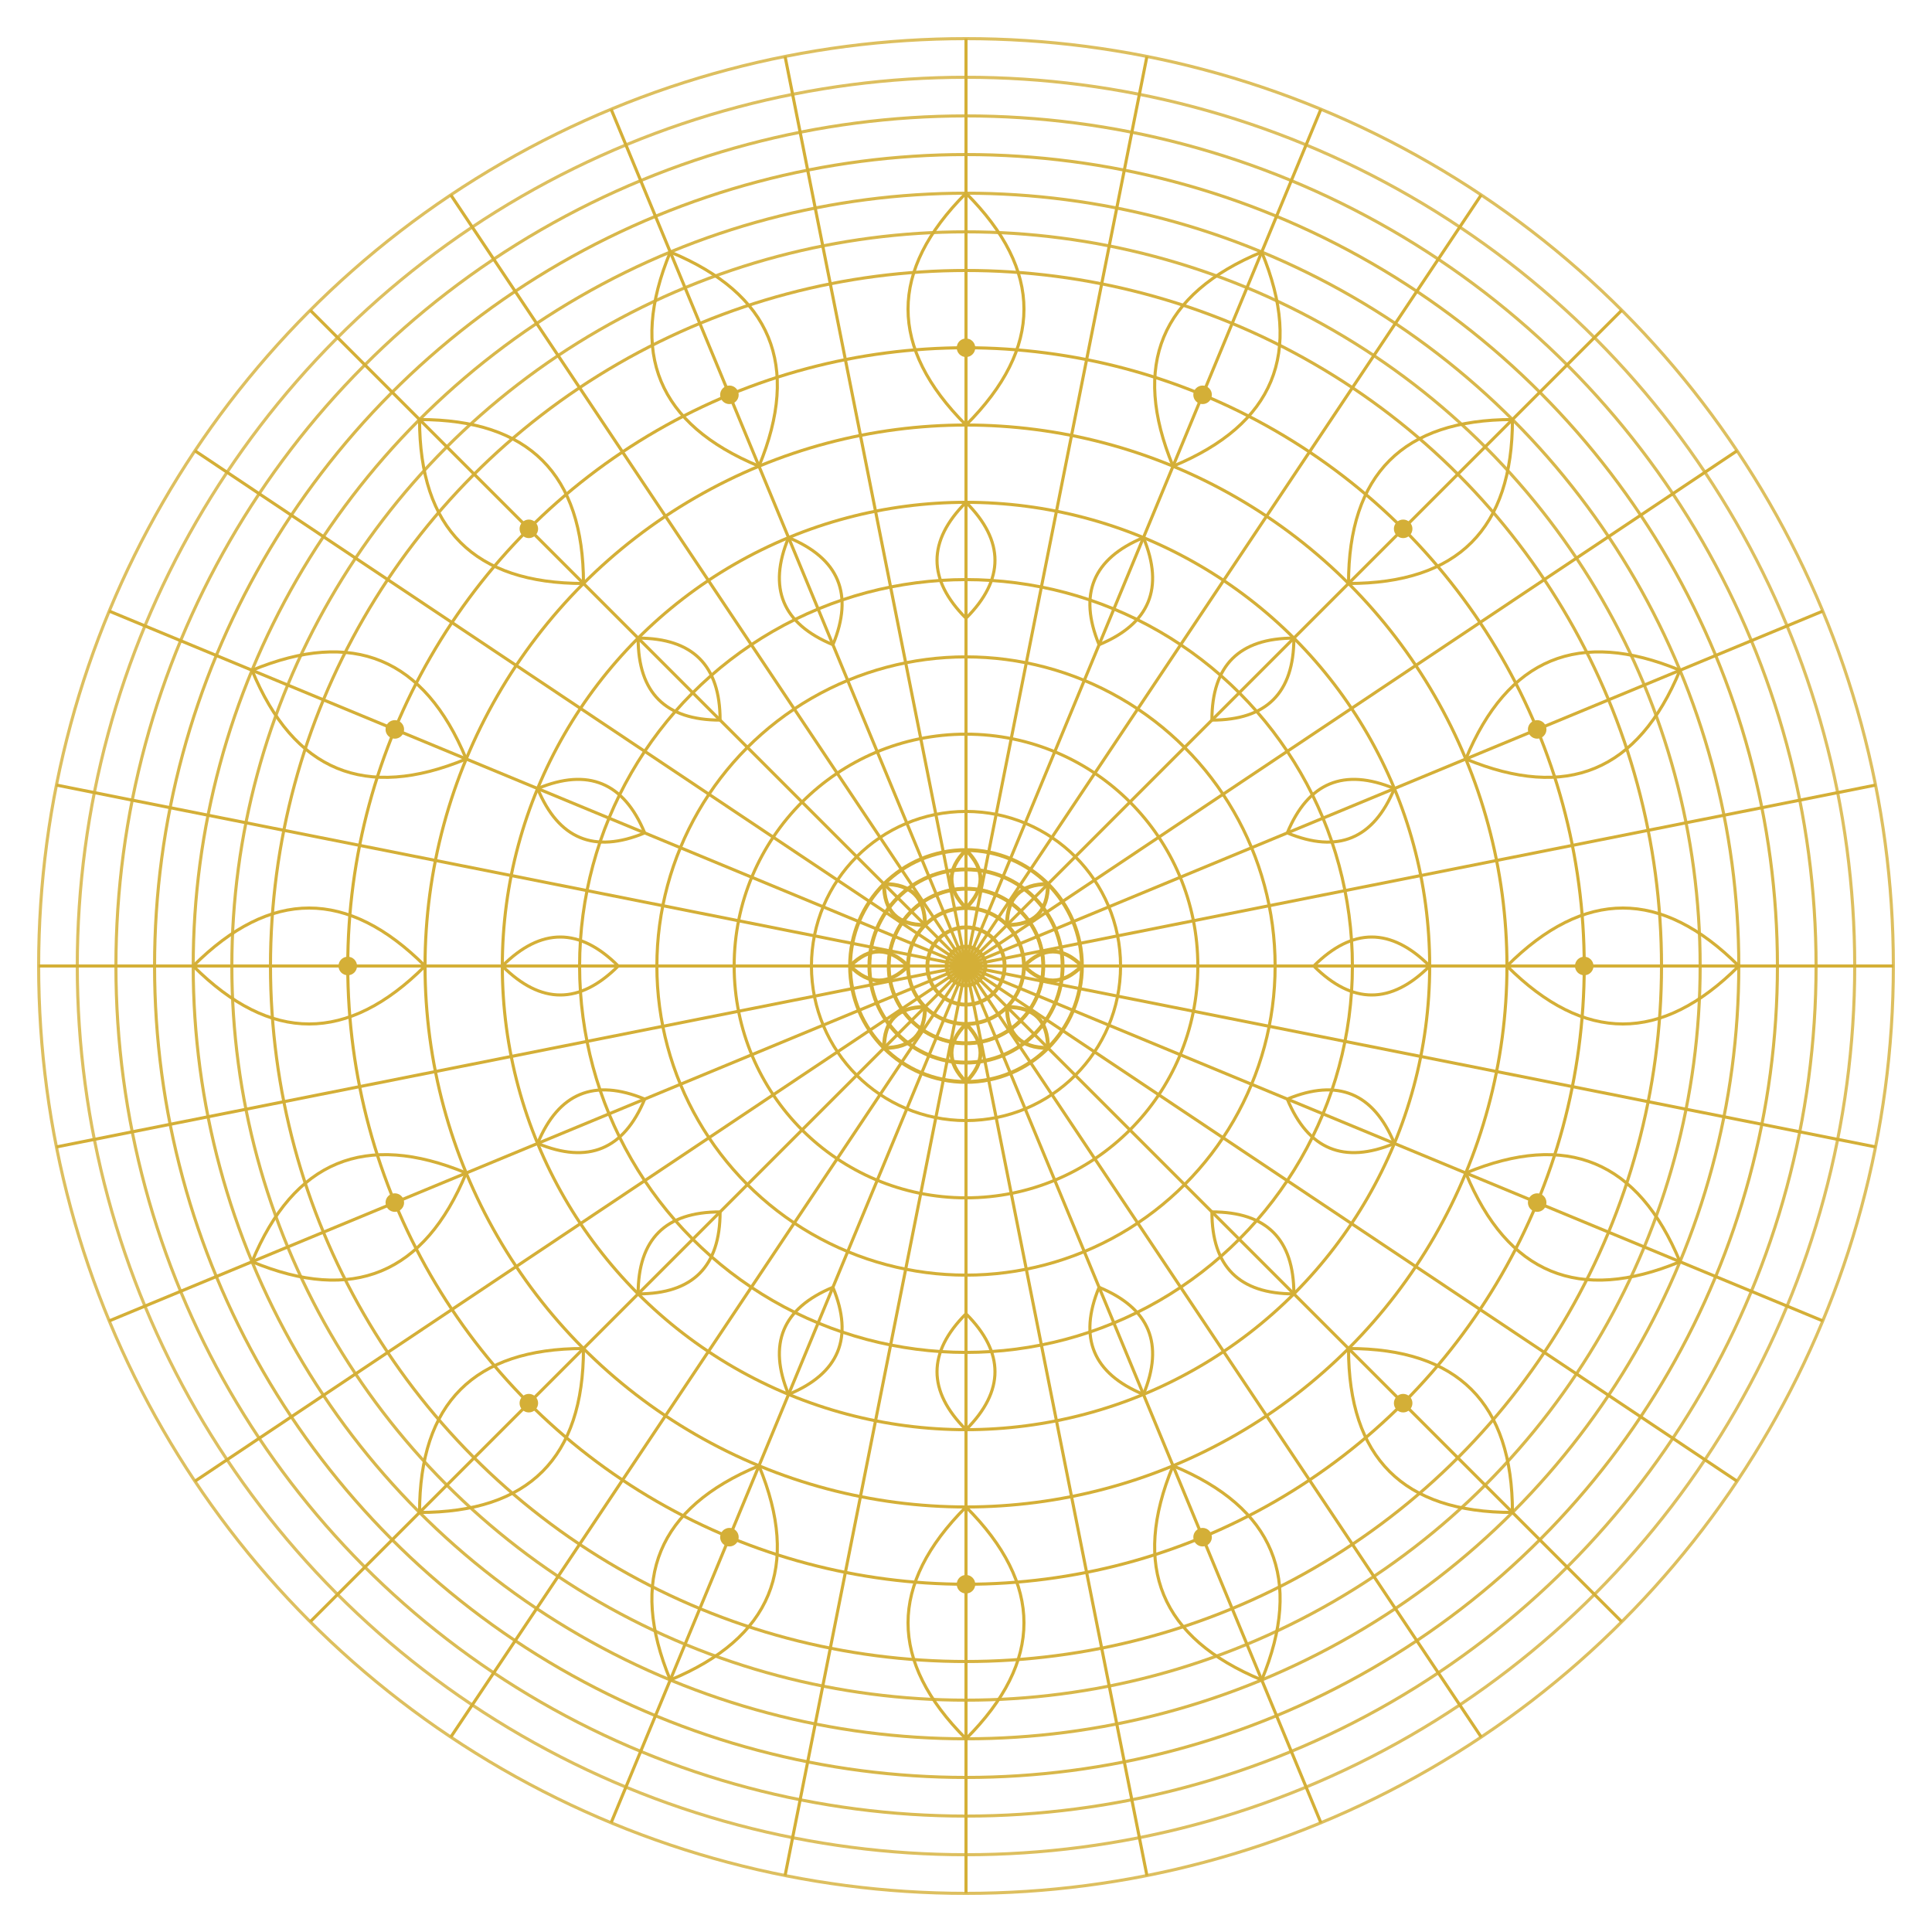 <?xml version="1.0" encoding="UTF-8"?>
<svg width="500" height="500" viewBox="0 0 500 500" xmlns="http://www.w3.org/2000/svg">
  <!-- Main mandala structure -->
  <g fill="none" stroke="#D4AF37" stroke-width="0.8">
    <!-- Outer circles -->
    <circle cx="250" cy="250" r="240" stroke-opacity="0.8"/>
    <circle cx="250" cy="250" r="230" stroke-opacity="0.8"/>
    <circle cx="250" cy="250" r="220" stroke-opacity="0.85"/>
    
    <!-- Central pattern -->
    <circle cx="250" cy="250" r="210" stroke-opacity="0.9"/>
    <circle cx="250" cy="250" r="200" stroke-opacity="0.9"/>
    <circle cx="250" cy="250" r="190" stroke-opacity="0.9"/>
    <circle cx="250" cy="250" r="180" stroke-opacity="0.95"/>
    
    <!-- Inner design circles -->
    <circle cx="250" cy="250" r="160" stroke-opacity="1"/>
    <circle cx="250" cy="250" r="140" stroke-opacity="1"/>
    <circle cx="250" cy="250" r="120" stroke-opacity="1"/>
    <circle cx="250" cy="250" r="100" stroke-opacity="1"/>
    <circle cx="250" cy="250" r="80" stroke-opacity="1"/>
    <circle cx="250" cy="250" r="60" stroke-opacity="1"/>
    <circle cx="250" cy="250" r="40" stroke-opacity="1"/>
    <circle cx="250" cy="250" r="20" stroke-opacity="1"/>
  </g>

  <!-- Decorative rays and patterns -->
  <g stroke="#D4AF37" stroke-width="0.8">
    <!-- 32 radial lines -->
    <g>
      <!-- Dynamic radial lines generation -->
      <path d="M250 10 L250 490" transform="rotate(0, 250, 250)" />
      <path d="M250 10 L250 490" transform="rotate(11.25, 250, 250)" />
      <path d="M250 10 L250 490" transform="rotate(22.5, 250, 250)" />
      <path d="M250 10 L250 490" transform="rotate(33.75, 250, 250)" />
      <path d="M250 10 L250 490" transform="rotate(45, 250, 250)" />
      <path d="M250 10 L250 490" transform="rotate(56.25, 250, 250)" />
      <path d="M250 10 L250 490" transform="rotate(67.5, 250, 250)" />
      <path d="M250 10 L250 490" transform="rotate(78.75, 250, 250)" />
      <path d="M250 10 L250 490" transform="rotate(90, 250, 250)" />
      <path d="M250 10 L250 490" transform="rotate(101.25, 250, 250)" />
      <path d="M250 10 L250 490" transform="rotate(112.5, 250, 250)" />
      <path d="M250 10 L250 490" transform="rotate(123.75, 250, 250)" />
      <path d="M250 10 L250 490" transform="rotate(135, 250, 250)" />
      <path d="M250 10 L250 490" transform="rotate(146.25, 250, 250)" />
      <path d="M250 10 L250 490" transform="rotate(157.5, 250, 250)" />
      <path d="M250 10 L250 490" transform="rotate(168.75, 250, 250)" />
    </g>
    
    <!-- Decorative elements at intersections -->
    <g>
      <!-- Decorative dots at 160px radius -->
      <circle cx="250" cy="90" r="2" fill="#D4AF37" transform="rotate(0, 250, 250)" />
      <circle cx="250" cy="90" r="2" fill="#D4AF37" transform="rotate(22.5, 250, 250)" />
      <circle cx="250" cy="90" r="2" fill="#D4AF37" transform="rotate(45, 250, 250)" />
      <circle cx="250" cy="90" r="2" fill="#D4AF37" transform="rotate(67.5, 250, 250)" />
      <circle cx="250" cy="90" r="2" fill="#D4AF37" transform="rotate(90, 250, 250)" />
      <circle cx="250" cy="90" r="2" fill="#D4AF37" transform="rotate(112.5, 250, 250)" />
      <circle cx="250" cy="90" r="2" fill="#D4AF37" transform="rotate(135, 250, 250)" />
      <circle cx="250" cy="90" r="2" fill="#D4AF37" transform="rotate(157.5, 250, 250)" />
      <circle cx="250" cy="90" r="2" fill="#D4AF37" transform="rotate(180, 250, 250)" />
      <circle cx="250" cy="90" r="2" fill="#D4AF37" transform="rotate(202.5, 250, 250)" />
      <circle cx="250" cy="90" r="2" fill="#D4AF37" transform="rotate(225, 250, 250)" />
      <circle cx="250" cy="90" r="2" fill="#D4AF37" transform="rotate(247.5, 250, 250)" />
      <circle cx="250" cy="90" r="2" fill="#D4AF37" transform="rotate(270, 250, 250)" />
      <circle cx="250" cy="90" r="2" fill="#D4AF37" transform="rotate(292.5, 250, 250)" />
      <circle cx="250" cy="90" r="2" fill="#D4AF37" transform="rotate(315, 250, 250)" />
      <circle cx="250" cy="90" r="2" fill="#D4AF37" transform="rotate(337.5, 250, 250)" />
    </g>
  </g>
  
  <!-- Decorative petals and ornate elements -->
  <g>
    <!-- Outer petal design -->
    <g fill="none" stroke="#D4AF37" stroke-width="0.8">
      <path d="M250 50 C270 70, 270 90, 250 110 C230 90, 230 70, 250 50Z" transform="rotate(0, 250, 250)" />
      <path d="M250 50 C270 70, 270 90, 250 110 C230 90, 230 70, 250 50Z" transform="rotate(22.5, 250, 250)" />
      <path d="M250 50 C270 70, 270 90, 250 110 C230 90, 230 70, 250 50Z" transform="rotate(45, 250, 250)" />
      <path d="M250 50 C270 70, 270 90, 250 110 C230 90, 230 70, 250 50Z" transform="rotate(67.5, 250, 250)" />
      <path d="M250 50 C270 70, 270 90, 250 110 C230 90, 230 70, 250 50Z" transform="rotate(90, 250, 250)" />
      <path d="M250 50 C270 70, 270 90, 250 110 C230 90, 230 70, 250 50Z" transform="rotate(112.5, 250, 250)" />
      <path d="M250 50 C270 70, 270 90, 250 110 C230 90, 230 70, 250 50Z" transform="rotate(135, 250, 250)" />
      <path d="M250 50 C270 70, 270 90, 250 110 C230 90, 230 70, 250 50Z" transform="rotate(157.5, 250, 250)" />
      <path d="M250 50 C270 70, 270 90, 250 110 C230 90, 230 70, 250 50Z" transform="rotate(180, 250, 250)" />
      <path d="M250 50 C270 70, 270 90, 250 110 C230 90, 230 70, 250 50Z" transform="rotate(202.5, 250, 250)" />
      <path d="M250 50 C270 70, 270 90, 250 110 C230 90, 230 70, 250 50Z" transform="rotate(225, 250, 250)" />
      <path d="M250 50 C270 70, 270 90, 250 110 C230 90, 230 70, 250 50Z" transform="rotate(247.5, 250, 250)" />
      <path d="M250 50 C270 70, 270 90, 250 110 C230 90, 230 70, 250 50Z" transform="rotate(270, 250, 250)" />
      <path d="M250 50 C270 70, 270 90, 250 110 C230 90, 230 70, 250 50Z" transform="rotate(292.5, 250, 250)" />
      <path d="M250 50 C270 70, 270 90, 250 110 C230 90, 230 70, 250 50Z" transform="rotate(315, 250, 250)" />
      <path d="M250 50 C270 70, 270 90, 250 110 C230 90, 230 70, 250 50Z" transform="rotate(337.5, 250, 250)" />
    </g>
    
    <!-- Mid-circle petal design -->
    <g fill="none" stroke="#D4AF37" stroke-width="0.8">
      <path d="M250 130 C260 140, 260 150, 250 160 C240 150, 240 140, 250 130Z" transform="rotate(0, 250, 250)" />
      <path d="M250 130 C260 140, 260 150, 250 160 C240 150, 240 140, 250 130Z" transform="rotate(22.5, 250, 250)" />
      <path d="M250 130 C260 140, 260 150, 250 160 C240 150, 240 140, 250 130Z" transform="rotate(45, 250, 250)" />
      <path d="M250 130 C260 140, 260 150, 250 160 C240 150, 240 140, 250 130Z" transform="rotate(67.5, 250, 250)" />
      <path d="M250 130 C260 140, 260 150, 250 160 C240 150, 240 140, 250 130Z" transform="rotate(90, 250, 250)" />
      <path d="M250 130 C260 140, 260 150, 250 160 C240 150, 240 140, 250 130Z" transform="rotate(112.5, 250, 250)" />
      <path d="M250 130 C260 140, 260 150, 250 160 C240 150, 240 140, 250 130Z" transform="rotate(135, 250, 250)" />
      <path d="M250 130 C260 140, 260 150, 250 160 C240 150, 240 140, 250 130Z" transform="rotate(157.5, 250, 250)" />
      <path d="M250 130 C260 140, 260 150, 250 160 C240 150, 240 140, 250 130Z" transform="rotate(180, 250, 250)" />
      <path d="M250 130 C260 140, 260 150, 250 160 C240 150, 240 140, 250 130Z" transform="rotate(202.5, 250, 250)" />
      <path d="M250 130 C260 140, 260 150, 250 160 C240 150, 240 140, 250 130Z" transform="rotate(225, 250, 250)" />
      <path d="M250 130 C260 140, 260 150, 250 160 C240 150, 240 140, 250 130Z" transform="rotate(247.5, 250, 250)" />
      <path d="M250 130 C260 140, 260 150, 250 160 C240 150, 240 140, 250 130Z" transform="rotate(270, 250, 250)" />
      <path d="M250 130 C260 140, 260 150, 250 160 C240 150, 240 140, 250 130Z" transform="rotate(292.5, 250, 250)" />
      <path d="M250 130 C260 140, 260 150, 250 160 C240 150, 240 140, 250 130Z" transform="rotate(315, 250, 250)" />
      <path d="M250 130 C260 140, 260 150, 250 160 C240 150, 240 140, 250 130Z" transform="rotate(337.5, 250, 250)" />
    </g>
  </g>
  
  <!-- Central flower element -->
  <g fill="none" stroke="#D4AF37" stroke-width="1">
    <circle cx="250" cy="250" r="30" />
    <circle cx="250" cy="250" r="25" />
    <circle cx="250" cy="250" r="20" />
    <circle cx="250" cy="250" r="15" />
    <circle cx="250" cy="250" r="10" />
    <circle cx="250" cy="250" r="5" />
    
    <!-- Small decorative petals at center -->
    <path d="M250 220 C255 225, 255 230, 250 235 C245 230, 245 225, 250 220Z" />
    <path d="M250 220 C255 225, 255 230, 250 235 C245 230, 245 225, 250 220Z" transform="rotate(45, 250, 250)" />
    <path d="M250 220 C255 225, 255 230, 250 235 C245 230, 245 225, 250 220Z" transform="rotate(90, 250, 250)" />
    <path d="M250 220 C255 225, 255 230, 250 235 C245 230, 245 225, 250 220Z" transform="rotate(135, 250, 250)" />
    <path d="M250 220 C255 225, 255 230, 250 235 C245 230, 245 225, 250 220Z" transform="rotate(180, 250, 250)" />
    <path d="M250 220 C255 225, 255 230, 250 235 C245 230, 245 225, 250 220Z" transform="rotate(225, 250, 250)" />
    <path d="M250 220 C255 225, 255 230, 250 235 C245 230, 245 225, 250 220Z" transform="rotate(270, 250, 250)" />
    <path d="M250 220 C255 225, 255 230, 250 235 C245 230, 245 225, 250 220Z" transform="rotate(315, 250, 250)" />
  </g>
  
  <!-- Decorative center dot -->
  <circle cx="250" cy="250" r="3" fill="#D4AF37" />
</svg>